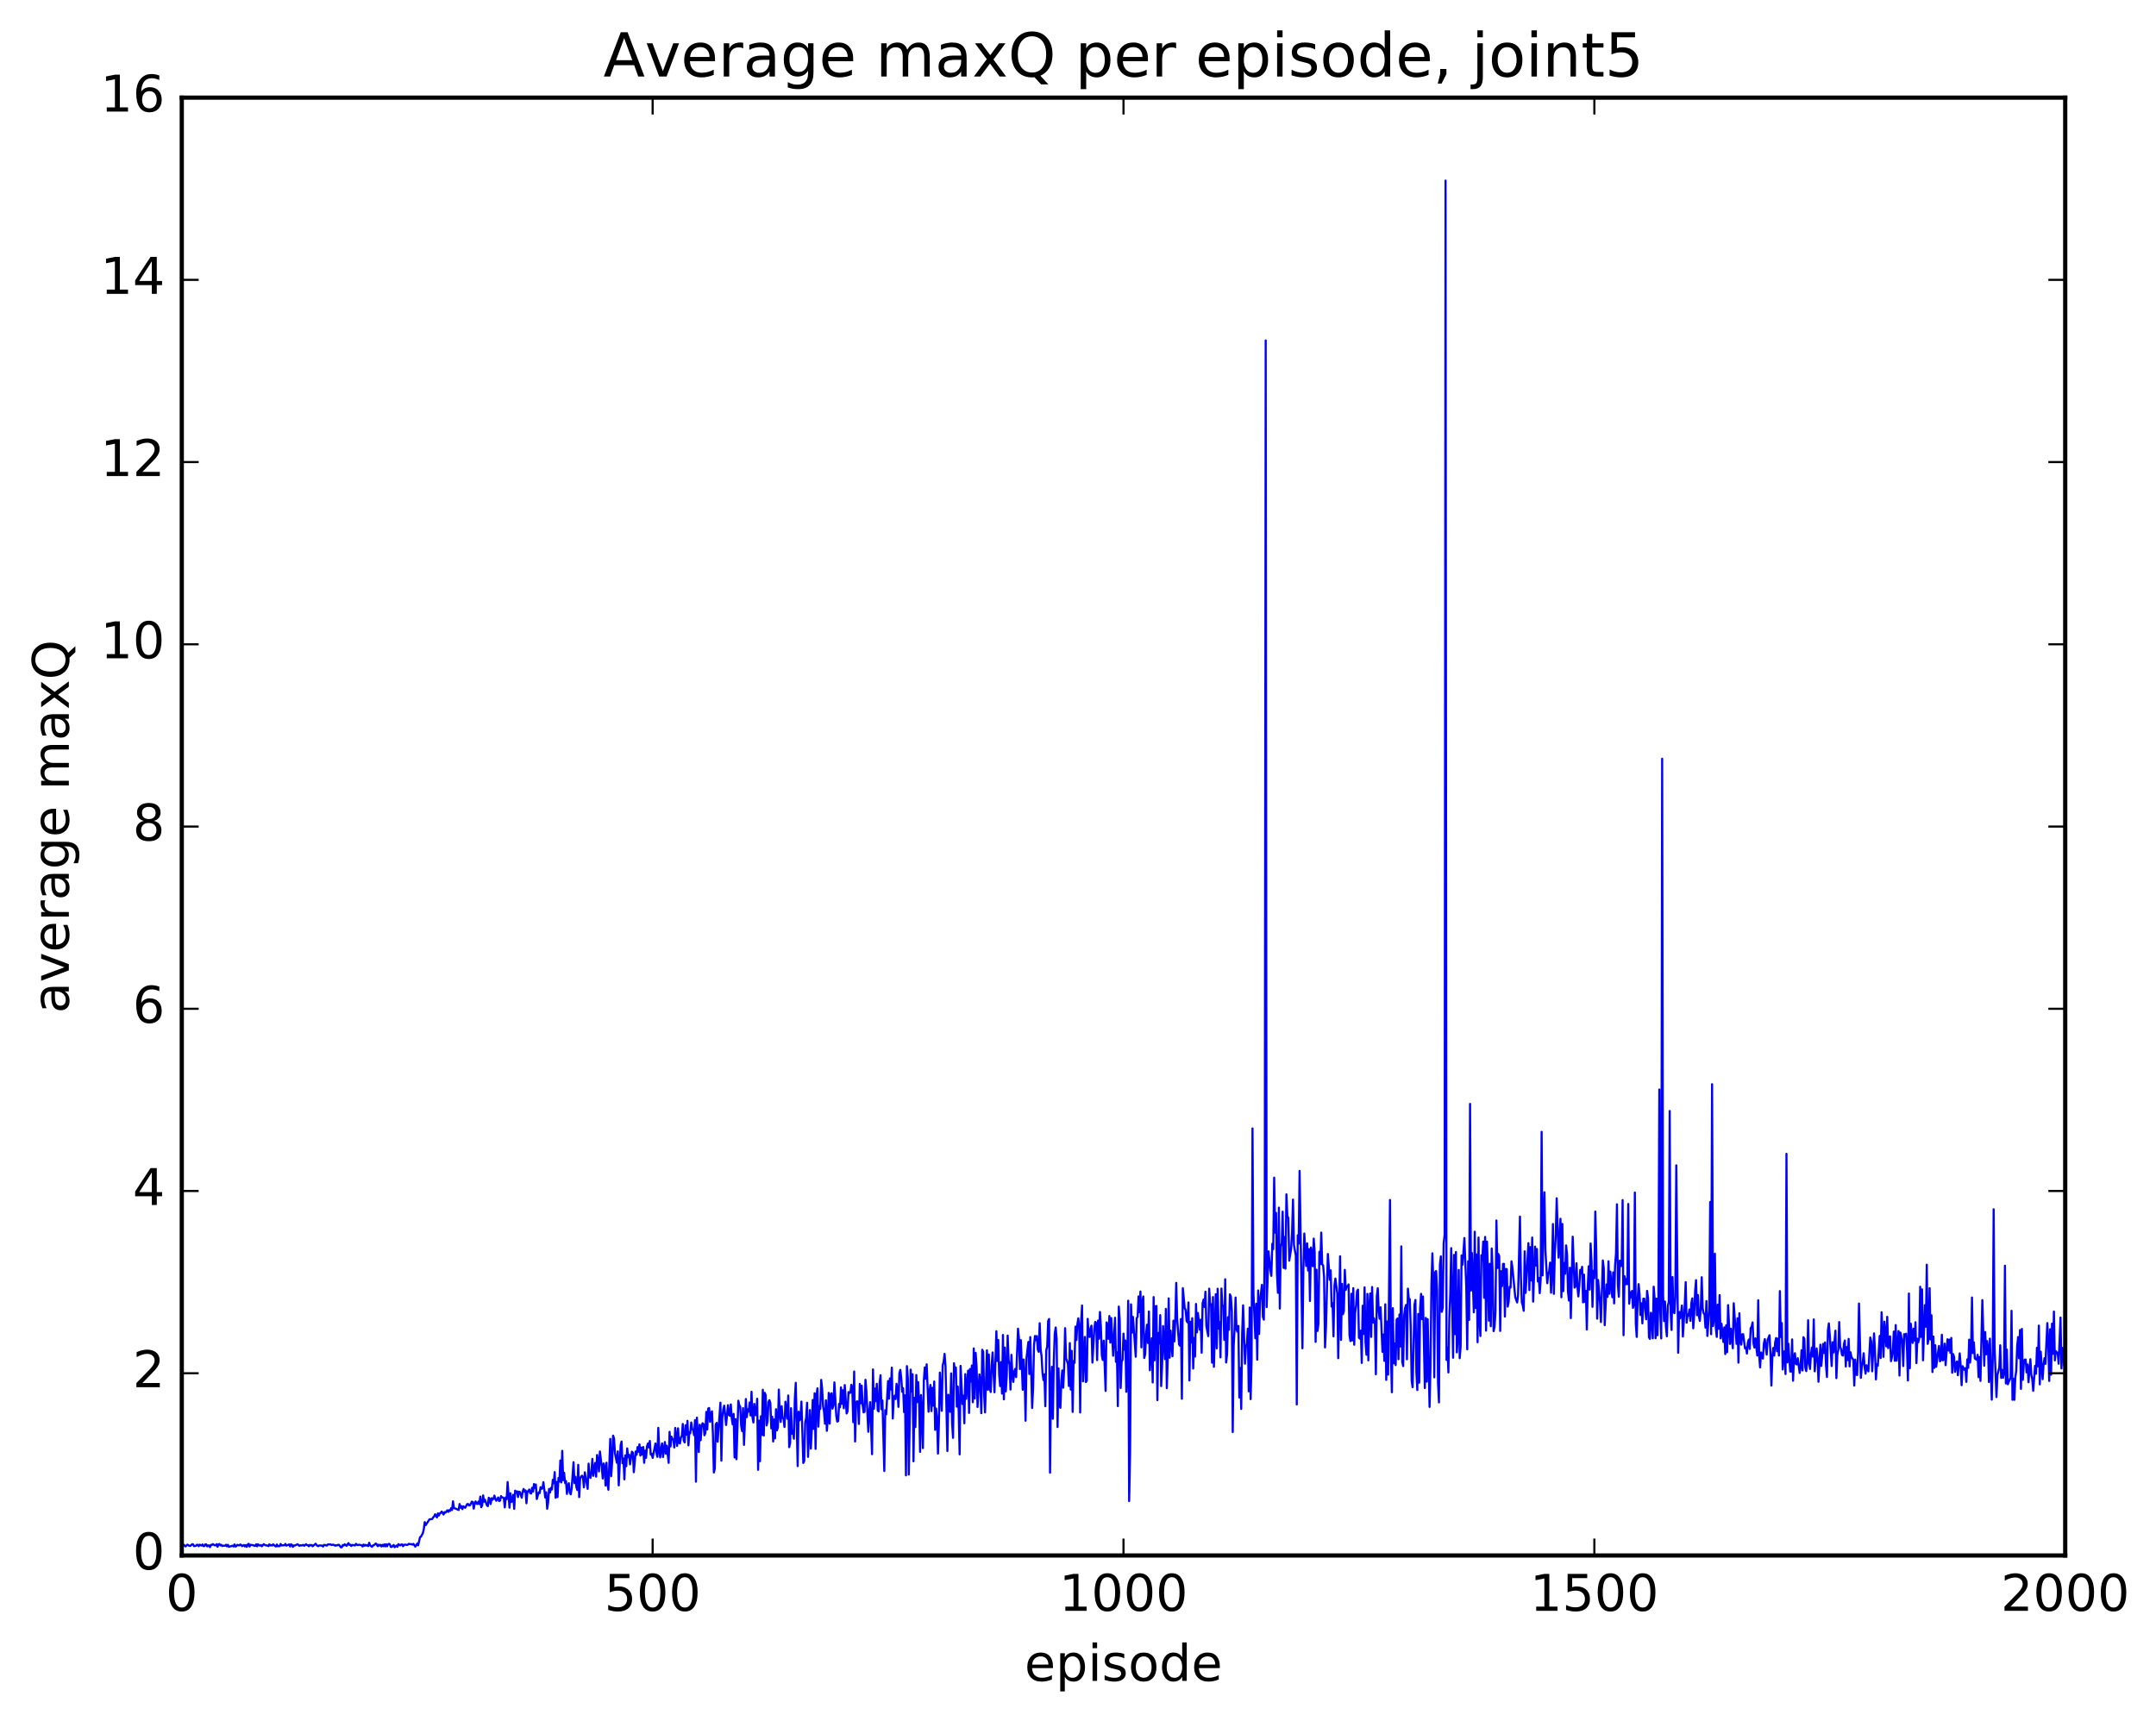 <?xml version="1.0" encoding="utf-8" standalone="no"?>
<!DOCTYPE svg PUBLIC "-//W3C//DTD SVG 1.1//EN"
  "http://www.w3.org/Graphics/SVG/1.1/DTD/svg11.dtd">
<!-- Created with matplotlib (http://matplotlib.org/) -->
<svg height="408pt" version="1.1" viewBox="0 0 511 408" width="511pt" xmlns="http://www.w3.org/2000/svg" xmlns:xlink="http://www.w3.org/1999/xlink">
 <defs>
  <style type="text/css">
*{stroke-linecap:butt;stroke-linejoin:round;stroke-miterlimit:100000;}
  </style>
 </defs>
 <g id="figure_1">
  <g id="patch_1">
   <path d="M 0 408.169 
L 511.954 408.169 
L 511.954 0 
L 0 0 
z
" style="fill:#ffffff;"/>
  </g>
  <g id="axes_1">
   <g id="patch_2">
    <path d="M 43.084 368.742 
L 489.484 368.742 
L 489.484 23.142 
L 43.084 23.142 
z
" style="fill:#ffffff;"/>
   </g>
   <g id="line2d_1">
    <path clip-path="url(#p3cd7271979)" d="M 43.307 366.715 
L 43.53 366.177 
L 43.977 366.6 
L 44.423 366.174 
L 44.869 366.445 
L 45.093 366.496 
L 45.539 366.075 
L 45.762 366.1 
L 45.985 366.535 
L 46.432 366.462 
L 46.655 366.214 
L 46.878 366.209 
L 47.101 366.542 
L 47.325 366.191 
L 47.771 366.401 
L 47.994 366.133 
L 48.217 366.528 
L 48.441 366.532 
L 48.664 366.099 
L 48.887 366.115 
L 49.11 366.582 
L 49.333 366.358 
L 49.557 366.366 
L 49.78 366.761 
L 50.003 366.216 
L 50.226 366.241 
L 50.449 366.049 
L 50.896 366.341 
L 51.119 366.342 
L 51.342 366.067 
L 51.565 366.681 
L 51.789 366.093 
L 52.012 366.029 
L 52.235 366.354 
L 52.458 366.22 
L 52.681 366.519 
L 52.905 366.417 
L 53.351 366.438 
L 53.574 366.199 
L 53.797 366.575 
L 54.021 366.221 
L 54.244 366.689 
L 55.137 366.425 
L 55.36 366.621 
L 55.583 366.127 
L 55.806 366.625 
L 56.029 366.528 
L 56.253 366.223 
L 56.699 366.36 
L 56.922 366.146 
L 57.145 366.22 
L 57.369 366.542 
L 57.815 366.263 
L 58.038 366.602 
L 58.261 366.285 
L 58.485 366.702 
L 58.708 366.151 
L 58.931 365.973 
L 59.154 366.63 
L 59.377 366.212 
L 60.047 366.31 
L 60.27 366.463 
L 60.493 366.468 
L 60.717 366.098 
L 60.94 366.57 
L 61.163 366.08 
L 61.386 366.322 
L 61.609 366.397 
L 61.833 366.262 
L 62.056 366.57 
L 62.502 366.069 
L 62.949 366.338 
L 63.395 366.388 
L 63.618 366.529 
L 63.841 366.093 
L 64.065 366.378 
L 64.288 366.291 
L 64.511 366.377 
L 64.734 366.096 
L 65.181 366.502 
L 65.404 366.615 
L 65.627 366.135 
L 65.85 366.569 
L 66.073 366.474 
L 66.297 366.553 
L 66.52 366.013 
L 66.743 366.354 
L 67.413 366.327 
L 67.636 365.996 
L 67.859 366.414 
L 68.529 366.128 
L 68.752 366.611 
L 68.975 366.082 
L 69.198 366.222 
L 69.421 366.709 
L 69.645 366.368 
L 69.868 366.391 
L 70.537 366.075 
L 70.984 366.472 
L 71.207 366.318 
L 71.43 366.385 
L 71.877 366.22 
L 72.1 366.458 
L 72.546 366.075 
L 72.769 366.298 
L 72.993 366.302 
L 73.216 366.561 
L 73.439 366.232 
L 73.662 366.35 
L 73.885 366.257 
L 74.109 366.569 
L 74.778 365.963 
L 75.225 366.451 
L 75.448 366.538 
L 75.671 366.357 
L 76.341 366.402 
L 76.564 366.637 
L 76.787 366.226 
L 77.233 366.319 
L 77.457 366.411 
L 77.68 366.129 
L 78.126 366.125 
L 78.349 366.109 
L 78.573 366.262 
L 79.019 366.172 
L 79.465 366.436 
L 79.689 366.296 
L 79.912 366.356 
L 80.135 366.21 
L 80.358 366.234 
L 80.805 366.823 
L 81.028 366.769 
L 81.251 366.266 
L 81.474 366.376 
L 81.697 366.076 
L 82.144 366.463 
L 82.59 365.812 
L 82.813 366.231 
L 83.037 366.201 
L 83.26 366.503 
L 83.483 366.235 
L 84.153 366.369 
L 84.376 365.978 
L 84.599 366.221 
L 84.822 366.289 
L 85.045 366.188 
L 85.715 366.319 
L 85.938 366.617 
L 86.161 366.147 
L 86.385 366.441 
L 86.608 366.218 
L 86.831 366.4 
L 87.054 366.301 
L 87.277 366.519 
L 87.501 365.727 
L 87.724 366.352 
L 88.17 366.696 
L 88.393 366.35 
L 88.617 366.331 
L 89.063 365.898 
L 89.286 366.121 
L 89.509 366.542 
L 89.733 366.191 
L 89.956 366.399 
L 90.179 366.214 
L 90.402 366.605 
L 90.625 366.232 
L 90.849 366.557 
L 91.072 366.1 
L 91.295 366.581 
L 91.518 366.08 
L 91.741 366.563 
L 91.965 366.112 
L 92.188 365.98 
L 92.411 366.111 
L 92.634 366.713 
L 92.857 366.705 
L 93.304 366.25 
L 93.527 366.784 
L 93.973 366.394 
L 94.197 366.694 
L 94.42 366.055 
L 94.866 366.359 
L 95.089 366.154 
L 95.313 366.12 
L 95.536 366.554 
L 95.759 366.22 
L 95.982 366.169 
L 96.429 366.246 
L 96.652 366.206 
L 96.875 365.973 
L 97.321 366.094 
L 97.545 366.046 
L 97.768 366.181 
L 97.991 365.994 
L 98.437 366.644 
L 98.884 365.937 
L 99.107 366.339 
L 99.553 364.412 
L 99.777 364.289 
L 100.223 363.456 
L 100.446 362.51 
L 100.669 360.833 
L 100.893 361.545 
L 101.785 360.188 
L 102.455 360.093 
L 102.678 359.665 
L 102.901 359.526 
L 103.125 358.967 
L 103.571 359.719 
L 103.794 358.765 
L 104.017 359.277 
L 104.241 358.756 
L 104.464 358.645 
L 104.687 358.329 
L 105.133 359.036 
L 105.357 358.458 
L 105.58 358.599 
L 106.026 358.03 
L 106.249 358.411 
L 106.473 357.994 
L 106.696 358.176 
L 106.919 357.532 
L 107.142 357.96 
L 107.365 355.902 
L 107.589 357.506 
L 108.035 357.648 
L 108.705 357.97 
L 108.928 356.545 
L 109.151 357.425 
L 109.374 357.055 
L 109.597 357.756 
L 109.821 357.082 
L 110.267 357.443 
L 110.713 356.579 
L 110.937 356.542 
L 111.16 356.892 
L 111.383 356.849 
L 111.829 355.982 
L 112.053 356.06 
L 112.276 357.65 
L 112.499 356.42 
L 112.722 355.924 
L 112.945 356.456 
L 113.169 356.538 
L 113.392 355.962 
L 113.615 356.549 
L 113.838 354.782 
L 114.061 357.303 
L 114.285 356.836 
L 114.508 354.499 
L 114.731 355.998 
L 114.954 355.523 
L 115.401 356.854 
L 115.624 357.05 
L 115.847 355.054 
L 116.07 355.365 
L 116.293 356.548 
L 116.517 355.165 
L 116.74 355.532 
L 116.963 355.247 
L 117.186 354.544 
L 117.409 355.398 
L 117.633 355.768 
L 118.079 354.992 
L 118.302 355.847 
L 118.525 355.722 
L 118.749 354.665 
L 118.972 354.977 
L 119.195 355.004 
L 119.418 355.152 
L 119.641 357.346 
L 119.865 354.986 
L 120.088 355.405 
L 120.311 351.32 
L 120.757 357.414 
L 120.981 353.997 
L 121.204 356.053 
L 121.427 355.874 
L 121.65 354.358 
L 121.873 357.691 
L 122.097 353.371 
L 122.32 353.895 
L 122.543 353.533 
L 122.766 354.885 
L 122.989 353.628 
L 123.213 353.699 
L 123.659 355.06 
L 123.882 353.591 
L 124.105 352.976 
L 124.329 353.627 
L 124.552 353.316 
L 124.775 356.359 
L 124.998 353.535 
L 125.221 353.571 
L 125.445 353.094 
L 125.668 353.942 
L 125.891 354.058 
L 126.114 352.704 
L 126.337 353.597 
L 126.561 351.81 
L 126.784 352.719 
L 127.007 351.908 
L 127.23 355.365 
L 127.677 353.777 
L 127.9 353.958 
L 128.123 352.552 
L 128.346 352.952 
L 128.569 352.82 
L 128.793 351.364 
L 129.239 355.016 
L 129.462 353.778 
L 129.685 357.666 
L 129.909 356.231 
L 130.132 352.969 
L 130.355 353.82 
L 130.578 352.727 
L 130.801 353.117 
L 131.025 350.808 
L 131.248 351.597 
L 131.471 348.974 
L 131.694 355.069 
L 131.917 351.303 
L 132.141 354.904 
L 132.364 350.391 
L 132.587 351.216 
L 132.81 346.227 
L 133.033 351.429 
L 133.257 343.938 
L 133.48 350.894 
L 133.703 349.142 
L 133.926 351.554 
L 134.149 351.096 
L 134.373 354.139 
L 134.596 352.128 
L 134.819 351.607 
L 135.042 353.78 
L 135.265 354.246 
L 135.489 352.859 
L 135.935 346.629 
L 136.158 351.574 
L 136.381 350.086 
L 136.605 352.534 
L 136.828 353.211 
L 137.051 347.252 
L 137.274 354.905 
L 137.497 350.582 
L 137.721 350.064 
L 137.944 349.827 
L 138.167 350.222 
L 138.39 352.596 
L 138.613 349.023 
L 139.283 352.963 
L 139.506 346.967 
L 139.729 349.995 
L 139.953 350.362 
L 140.176 348.868 
L 140.399 345.85 
L 140.622 349.867 
L 141.069 346.803 
L 141.292 350.054 
L 141.515 344.926 
L 141.738 346.213 
L 141.961 348.819 
L 142.185 344.09 
L 142.631 347.809 
L 142.854 350.498 
L 143.077 346.928 
L 143.301 347.687 
L 143.524 352.167 
L 143.747 346.755 
L 143.97 351.641 
L 144.193 353.162 
L 144.64 341.104 
L 144.863 349.938 
L 145.086 346.52 
L 145.309 340.325 
L 145.533 341.001 
L 145.756 344.513 
L 146.202 346.737 
L 146.425 344.058 
L 146.649 352.124 
L 147.095 342.628 
L 147.318 341.734 
L 147.541 346.874 
L 147.765 345.741 
L 147.988 350.699 
L 148.211 345.02 
L 148.434 347.564 
L 148.657 343.371 
L 148.881 345.427 
L 149.104 344.846 
L 149.327 347.151 
L 149.773 344.14 
L 149.997 344.369 
L 150.22 349 
L 150.666 344.087 
L 150.889 344.865 
L 151.113 343.046 
L 151.336 344.155 
L 151.559 342.4 
L 151.782 345.066 
L 152.005 343.155 
L 152.229 344.819 
L 152.452 343.04 
L 152.675 346.77 
L 152.898 343.888 
L 153.121 345.595 
L 153.345 342.878 
L 153.568 342.19 
L 153.791 343.134 
L 154.014 341.589 
L 154.237 344.845 
L 154.461 344.63 
L 154.684 345.614 
L 155.353 342.194 
L 155.577 344.354 
L 155.8 345.356 
L 156.023 338.491 
L 156.246 343.908 
L 156.469 345.497 
L 156.693 343.228 
L 156.916 342.17 
L 157.139 345.402 
L 157.585 341.844 
L 157.809 344.616 
L 158.032 342.728 
L 158.478 346.781 
L 158.701 339.429 
L 158.925 342.91 
L 159.148 340.572 
L 159.371 341.139 
L 159.594 341.268 
L 159.817 343.143 
L 160.041 338.511 
L 160.487 342.779 
L 160.71 338.589 
L 160.933 342.045 
L 161.157 342.187 
L 161.38 340.768 
L 161.603 340.36 
L 161.826 337.567 
L 162.049 341.506 
L 162.273 341.945 
L 162.496 337.872 
L 162.719 340.093 
L 162.942 336.827 
L 163.165 342.629 
L 163.389 339.496 
L 163.612 339.774 
L 163.835 337.216 
L 164.058 338.789 
L 164.281 338.963 
L 164.505 340.229 
L 164.728 336.656 
L 164.951 351.249 
L 165.174 336.066 
L 165.621 344.216 
L 165.844 337.751 
L 166.067 341.433 
L 166.29 338.254 
L 166.513 337.4 
L 166.737 337.569 
L 166.96 340.249 
L 167.183 339.704 
L 167.406 334.703 
L 167.629 338.855 
L 167.853 333.927 
L 168.076 333.777 
L 168.299 337.065 
L 168.522 335.21 
L 168.745 334.567 
L 168.969 339.977 
L 169.192 349.066 
L 169.415 348.185 
L 169.638 337.68 
L 169.861 337.298 
L 170.085 341.772 
L 170.754 332.52 
L 170.977 346.265 
L 171.201 335.959 
L 171.424 334.103 
L 171.647 333.231 
L 172.093 337.814 
L 172.54 333.124 
L 172.763 335.368 
L 172.986 335.631 
L 173.209 332.933 
L 173.433 336.24 
L 173.656 337.68 
L 173.879 335.193 
L 174.102 345.498 
L 174.325 336.403 
L 174.549 345.919 
L 174.995 332.057 
L 175.218 333.096 
L 175.441 333.461 
L 175.665 338.024 
L 175.888 339.27 
L 176.111 333.805 
L 176.334 342.528 
L 176.781 331.649 
L 177.004 335.953 
L 177.227 334.09 
L 177.45 334.63 
L 177.673 332.476 
L 177.897 335.547 
L 178.12 329.933 
L 178.343 336.013 
L 178.566 337.219 
L 178.789 332.818 
L 179.013 335.447 
L 179.236 335.471 
L 179.459 331.587 
L 179.682 348.436 
L 179.905 336.774 
L 180.129 346.4 
L 180.352 335.741 
L 180.575 340.151 
L 180.798 329.462 
L 181.021 340.314 
L 181.245 330.178 
L 181.468 330.698 
L 181.691 337.913 
L 181.914 336.947 
L 182.137 332.366 
L 182.361 331.922 
L 182.584 332.585 
L 182.807 338.617 
L 183.03 335.855 
L 183.253 341.719 
L 183.477 336.5 
L 183.7 340.986 
L 183.923 334.071 
L 184.146 339.081 
L 184.369 338.381 
L 184.593 329.42 
L 184.816 335.245 
L 185.039 337.09 
L 185.262 333.354 
L 185.485 336.151 
L 185.709 336.298 
L 185.932 338.287 
L 186.155 332.291 
L 186.601 336.326 
L 186.825 330.812 
L 187.048 343.069 
L 187.271 342.052 
L 187.494 333.825 
L 187.717 339.876 
L 187.941 339.195 
L 188.164 341.07 
L 188.387 331.645 
L 188.61 327.813 
L 189.057 347.555 
L 189.28 334.661 
L 189.503 336.727 
L 189.726 336.046 
L 189.949 332.261 
L 190.396 346.809 
L 190.619 346.339 
L 190.842 337.244 
L 191.065 336.146 
L 191.289 332.541 
L 191.512 345.369 
L 191.958 334.268 
L 192.181 343.408 
L 192.405 338.968 
L 192.628 331.885 
L 192.851 338.721 
L 193.074 330.285 
L 193.297 343.471 
L 193.521 330.954 
L 193.744 329.111 
L 193.967 338.198 
L 194.19 333.34 
L 194.413 334.014 
L 194.637 327.118 
L 194.86 329.261 
L 195.083 333.439 
L 195.306 334.611 
L 195.529 337.502 
L 195.753 331.963 
L 195.976 339.187 
L 196.199 336.308 
L 196.422 330.188 
L 196.645 337.49 
L 196.869 330.583 
L 197.092 330.281 
L 197.315 333.94 
L 197.538 333.153 
L 197.761 327.711 
L 198.208 335.582 
L 198.431 337.006 
L 198.654 336.875 
L 198.877 332.806 
L 199.101 333.597 
L 199.324 328.891 
L 199.547 332.777 
L 199.77 329.577 
L 199.993 333.835 
L 200.217 328.34 
L 200.663 335.081 
L 200.886 334.55 
L 201.109 330.004 
L 201.333 330.225 
L 201.556 330.146 
L 201.779 328.271 
L 202.002 328.913 
L 202.225 337.145 
L 202.449 325.136 
L 202.672 341.726 
L 202.895 332.58 
L 203.118 332.195 
L 203.341 332.268 
L 203.565 337.559 
L 203.788 328.061 
L 204.011 332.682 
L 204.234 328.487 
L 204.457 333.055 
L 204.681 334.819 
L 204.904 334.67 
L 205.127 327.096 
L 205.35 329.794 
L 205.797 339.418 
L 206.02 334.712 
L 206.243 332.395 
L 206.689 344.73 
L 206.913 324.633 
L 207.136 333.967 
L 207.359 329.17 
L 207.582 332.169 
L 207.805 328.045 
L 208.029 334.375 
L 208.252 334.6 
L 208.475 327.928 
L 208.698 326.017 
L 208.921 334.088 
L 209.145 331.977 
L 209.591 348.714 
L 209.814 334.304 
L 210.037 335.291 
L 210.484 327.39 
L 210.707 331.575 
L 210.93 326.776 
L 211.153 329.382 
L 211.377 324.205 
L 211.6 336.278 
L 211.823 331.685 
L 212.046 330.847 
L 212.269 331.658 
L 212.493 328.041 
L 212.716 329.622 
L 212.939 333.517 
L 213.162 325.567 
L 213.385 324.737 
L 213.609 326.676 
L 213.832 329.94 
L 214.055 329.087 
L 214.278 334.758 
L 214.501 330.791 
L 214.725 349.749 
L 214.948 323.853 
L 215.171 326.713 
L 215.394 349.56 
L 215.841 324.682 
L 216.064 329.862 
L 216.287 325.79 
L 216.51 346.414 
L 216.733 331.352 
L 216.957 338.309 
L 217.18 325.96 
L 217.403 332.396 
L 217.626 327.644 
L 217.849 332.838 
L 218.073 344.179 
L 218.296 330.714 
L 218.519 334.654 
L 218.742 343.287 
L 218.965 327.272 
L 219.189 324.154 
L 219.412 326.838 
L 219.635 323.424 
L 220.081 334.661 
L 220.305 329.735 
L 220.528 328.322 
L 220.751 334.524 
L 220.974 329.005 
L 221.197 333.222 
L 221.421 327.495 
L 221.644 338.953 
L 221.867 333.905 
L 222.09 336.195 
L 222.313 344.585 
L 222.537 337.295 
L 222.76 325.397 
L 223.206 334.444 
L 223.429 323.704 
L 223.653 322.855 
L 223.876 320.939 
L 224.099 323.832 
L 224.545 343.983 
L 224.769 330.636 
L 225.215 334.684 
L 225.438 325.575 
L 225.661 337.379 
L 225.885 340.85 
L 226.108 323.179 
L 226.331 325.017 
L 226.554 324.175 
L 226.777 333.464 
L 227.001 328.706 
L 227.224 334.715 
L 227.447 344.777 
L 227.67 323.803 
L 228.117 332.843 
L 228.34 330.84 
L 228.563 337.402 
L 228.786 325.743 
L 229.009 331.603 
L 229.456 324.918 
L 229.679 334.954 
L 229.902 324.527 
L 230.125 327.516 
L 230.349 323.713 
L 230.572 332.41 
L 230.795 319.668 
L 231.018 331.54 
L 231.241 320.719 
L 231.465 323.975 
L 231.688 333.54 
L 232.134 325.816 
L 232.357 328.021 
L 232.581 335.014 
L 232.804 319.974 
L 233.027 320.429 
L 233.25 330.529 
L 233.473 334.836 
L 233.92 320.114 
L 234.143 329.464 
L 234.366 321.093 
L 234.589 329.158 
L 234.813 329.995 
L 235.036 323.666 
L 235.259 320.612 
L 235.705 330.055 
L 236.152 315.586 
L 236.375 322.632 
L 236.598 317.653 
L 236.821 325.937 
L 237.045 328.591 
L 237.268 322.903 
L 237.491 330.367 
L 237.714 316.467 
L 237.937 331.733 
L 238.161 319.462 
L 238.384 329.835 
L 238.607 326.272 
L 238.83 316.606 
L 239.053 322.396 
L 239.277 323.615 
L 239.5 329.415 
L 239.723 321.185 
L 239.946 325.85 
L 240.169 327.591 
L 240.393 325.114 
L 240.616 324.513 
L 240.839 326.462 
L 241.285 314.976 
L 241.509 317.357 
L 241.732 324.549 
L 241.955 317.697 
L 242.401 329.454 
L 242.625 322.275 
L 242.848 326.17 
L 243.071 336.802 
L 243.294 321.932 
L 243.741 318.116 
L 243.964 325.72 
L 244.187 316.973 
L 244.633 333.785 
L 244.857 329.118 
L 245.08 318.804 
L 245.303 316.711 
L 245.526 317.672 
L 245.749 316.721 
L 245.973 319.93 
L 246.196 320.471 
L 246.419 313.689 
L 246.642 319.848 
L 246.865 321.513 
L 247.089 325.473 
L 247.312 327.161 
L 247.535 325.803 
L 247.758 333.361 
L 247.981 320.1 
L 248.205 319.196 
L 248.428 313.147 
L 248.651 312.675 
L 248.874 349.116 
L 249.097 328.084 
L 249.321 324.015 
L 249.544 336.335 
L 249.767 322.529 
L 249.99 316.182 
L 250.213 314.697 
L 250.437 317.4 
L 250.66 338.294 
L 250.883 324.399 
L 251.106 333.255 
L 251.329 333.744 
L 251.553 327.253 
L 251.776 324.886 
L 251.999 328.97 
L 252.222 324.196 
L 252.445 314.863 
L 252.669 321.971 
L 253.115 323.301 
L 253.338 328.561 
L 253.561 318.396 
L 253.785 329.413 
L 254.008 320.233 
L 254.231 334.707 
L 254.454 322.641 
L 254.677 323.095 
L 254.901 314.484 
L 255.124 317.679 
L 255.347 313.99 
L 255.57 312.527 
L 255.793 314.489 
L 256.017 334.843 
L 256.24 313.287 
L 256.463 309.485 
L 256.686 327.458 
L 257.133 316.939 
L 257.356 327.637 
L 257.579 327.308 
L 257.802 312.647 
L 258.025 316.713 
L 258.249 316.942 
L 258.472 314.908 
L 258.695 314.263 
L 258.918 323.011 
L 259.365 314.985 
L 259.588 313.369 
L 259.811 313.622 
L 260.034 322.428 
L 260.257 313.048 
L 260.481 317.365 
L 260.704 311.014 
L 260.927 314.623 
L 261.15 321.308 
L 261.373 322.398 
L 261.597 317.812 
L 262.043 329.734 
L 262.266 313.494 
L 262.489 313.939 
L 262.713 317.389 
L 262.936 311.97 
L 263.159 318.279 
L 263.382 312.46 
L 263.829 321.389 
L 264.275 312.39 
L 264.498 322.844 
L 264.721 320.586 
L 264.945 333.334 
L 265.168 309.733 
L 265.391 313.086 
L 265.614 329.04 
L 265.837 322.834 
L 266.061 322.369 
L 266.284 316.149 
L 266.507 319.945 
L 266.73 317.782 
L 266.953 329.942 
L 267.177 322.856 
L 267.4 308.348 
L 267.623 355.839 
L 267.846 344.299 
L 268.069 309.212 
L 268.293 315.925 
L 268.516 312.184 
L 268.962 318.375 
L 269.185 321.625 
L 269.409 312.494 
L 269.632 312.154 
L 269.855 307.328 
L 270.078 311.059 
L 270.301 306.163 
L 270.525 319.412 
L 270.748 308.637 
L 270.971 307.348 
L 271.194 321.933 
L 271.417 321.049 
L 271.641 316.181 
L 271.864 314.048 
L 272.087 318.382 
L 272.31 310.894 
L 272.533 324.84 
L 272.98 317.237 
L 273.203 327.724 
L 273.426 307.482 
L 273.649 322.481 
L 273.873 309.701 
L 274.096 309.598 
L 274.319 331.92 
L 274.542 315.99 
L 274.765 318.495 
L 274.989 311.765 
L 275.212 328.581 
L 275.435 323.53 
L 275.658 314.352 
L 276.105 322.18 
L 276.328 310.286 
L 276.551 329.075 
L 276.774 321.954 
L 276.997 307.796 
L 277.221 321.858 
L 277.444 315.437 
L 277.89 321.517 
L 278.113 313.081 
L 278.337 317.998 
L 278.56 312.893 
L 278.783 304.127 
L 279.006 312.673 
L 279.453 318.696 
L 279.676 319.034 
L 279.899 312.681 
L 280.122 331.594 
L 280.345 305.375 
L 280.792 310.095 
L 281.015 310.561 
L 281.238 313.133 
L 281.461 313.492 
L 281.685 308.756 
L 281.908 327.252 
L 282.131 313.329 
L 282.354 318.255 
L 282.577 312.492 
L 282.801 324.426 
L 283.024 317.177 
L 283.247 321.583 
L 283.47 309.116 
L 283.693 315.845 
L 283.917 311.258 
L 284.363 315.214 
L 284.586 312.853 
L 284.809 320.675 
L 285.033 308.961 
L 285.256 308.069 
L 285.479 309.833 
L 285.702 306.214 
L 285.925 314.373 
L 286.372 316.747 
L 286.595 305.498 
L 286.818 309.309 
L 287.041 309.169 
L 287.265 323.025 
L 287.488 307.483 
L 287.711 324.013 
L 288.157 306.802 
L 288.381 319.64 
L 288.604 305.512 
L 288.827 314.935 
L 289.05 313.425 
L 289.273 321.785 
L 289.497 305.466 
L 289.72 309.433 
L 289.943 309.618 
L 290.166 317.64 
L 290.389 303.268 
L 290.613 322.993 
L 290.836 320.994 
L 291.059 312.258 
L 291.282 315.236 
L 291.505 306.842 
L 291.729 307.329 
L 291.952 310.77 
L 292.175 339.483 
L 292.398 318.982 
L 292.621 314.876 
L 292.845 307.593 
L 293.068 315.142 
L 293.291 315.709 
L 293.514 314.321 
L 293.737 331.289 
L 293.961 324.285 
L 294.184 334.006 
L 294.407 316.14 
L 294.63 309.441 
L 295.077 323.282 
L 295.3 319.06 
L 295.523 318.65 
L 295.746 314.976 
L 295.969 329.83 
L 296.193 309.964 
L 296.416 331.679 
L 296.639 322.574 
L 296.862 267.505 
L 297.085 306.754 
L 297.532 317.234 
L 297.755 309.072 
L 297.978 322.335 
L 298.201 305.915 
L 298.425 316.222 
L 298.648 308.293 
L 299.094 304.591 
L 299.317 312.134 
L 299.541 312.842 
L 299.764 295.371 
L 299.987 80.705 
L 300.21 309.859 
L 300.657 296.639 
L 301.103 301.178 
L 301.326 302.459 
L 301.549 294.872 
L 301.773 296.123 
L 301.996 279.172 
L 302.219 292.226 
L 302.442 287.53 
L 302.665 302.067 
L 302.889 306.483 
L 303.112 286.279 
L 303.335 310.209 
L 303.558 295.067 
L 303.781 295.187 
L 304.005 287.237 
L 304.228 300.569 
L 304.451 293.227 
L 304.674 300.758 
L 304.897 283.122 
L 305.121 288.272 
L 305.344 288.729 
L 305.567 298.85 
L 306.013 296.079 
L 306.237 292.26 
L 306.46 284.374 
L 306.683 295.145 
L 307.129 297.629 
L 307.353 332.941 
L 307.576 292.835 
L 307.799 294.829 
L 308.022 277.573 
L 308.692 319.629 
L 308.915 301.006 
L 309.138 292.421 
L 309.585 300.105 
L 309.808 294.745 
L 310.031 301.211 
L 310.254 296.128 
L 310.477 308.401 
L 310.701 295.735 
L 310.924 297.191 
L 311.147 300.173 
L 311.37 293.628 
L 311.593 296.848 
L 311.817 318.105 
L 312.04 301.002 
L 312.263 315.519 
L 312.486 313.863 
L 312.709 296.742 
L 312.933 299.661 
L 313.156 292.201 
L 313.379 299.723 
L 313.602 299.969 
L 313.825 302.741 
L 314.049 319.421 
L 314.272 314.699 
L 314.718 297.268 
L 315.165 303.389 
L 315.388 301.148 
L 315.611 309.757 
L 315.834 308.908 
L 316.057 316.794 
L 316.281 304.767 
L 316.504 303.091 
L 316.95 306.564 
L 317.173 321.978 
L 317.62 297.812 
L 317.843 317.631 
L 318.066 304.352 
L 318.289 311.559 
L 318.513 310.823 
L 318.736 301.03 
L 318.959 305.782 
L 319.182 304.925 
L 319.405 305.043 
L 319.629 304.489 
L 319.852 316.565 
L 320.075 317.92 
L 320.298 306.703 
L 320.521 317.766 
L 320.745 305.374 
L 320.968 318.782 
L 321.191 311.213 
L 321.414 309.434 
L 321.637 306.124 
L 321.861 305.711 
L 322.084 317.101 
L 322.307 317.347 
L 322.53 315.419 
L 322.753 323.099 
L 322.977 309.538 
L 323.2 316.239 
L 323.423 305.175 
L 323.646 318.264 
L 323.869 321.16 
L 324.093 306.734 
L 324.316 322.484 
L 324.539 309.746 
L 324.762 306.629 
L 324.985 316.925 
L 325.209 305.103 
L 325.432 313.548 
L 325.655 312.502 
L 325.878 313.798 
L 326.101 325.787 
L 326.325 307.314 
L 326.548 305.387 
L 326.771 310.694 
L 326.994 312.629 
L 327.217 309.915 
L 327.664 320.455 
L 327.887 316.359 
L 328.11 322.61 
L 328.333 309.192 
L 328.557 327.115 
L 328.78 313.274 
L 329.003 325.872 
L 329.449 284.468 
L 329.673 321.527 
L 329.896 330.052 
L 330.119 310.115 
L 330.342 323.183 
L 330.565 318.476 
L 330.789 323.614 
L 331.012 312.863 
L 331.235 312.561 
L 331.458 322.221 
L 331.681 311.618 
L 331.905 319.208 
L 332.128 295.472 
L 332.351 322.849 
L 332.574 323.854 
L 332.797 311.894 
L 333.021 310.119 
L 333.244 309.341 
L 333.467 322.238 
L 333.69 305.487 
L 333.913 307.997 
L 334.137 307.992 
L 334.36 314.666 
L 334.583 327.297 
L 334.806 328.847 
L 335.253 309.291 
L 335.476 308.168 
L 335.699 325.317 
L 335.922 329.524 
L 336.145 311.509 
L 336.369 327.789 
L 336.592 310.012 
L 336.815 306.721 
L 337.038 312.712 
L 337.261 307.355 
L 337.708 329.053 
L 337.931 312.42 
L 338.154 327.526 
L 338.377 312.73 
L 338.824 333.52 
L 339.047 323.822 
L 339.27 304.584 
L 339.493 297.114 
L 339.717 303.925 
L 339.94 326.513 
L 340.163 301.566 
L 340.386 301.311 
L 340.609 305.71 
L 340.833 327.796 
L 341.056 332.455 
L 341.279 299.852 
L 341.502 297.835 
L 341.725 310.975 
L 341.949 309.971 
L 342.172 294.724 
L 342.395 292.729 
L 342.618 42.806 
L 342.841 322.376 
L 343.065 319.427 
L 343.288 325.349 
L 343.511 312.386 
L 343.734 306.819 
L 343.957 295.885 
L 344.404 321.869 
L 344.627 297.485 
L 344.85 316.278 
L 345.073 296.803 
L 345.297 320.596 
L 345.52 316.726 
L 345.743 301.055 
L 345.966 321.978 
L 346.189 319.224 
L 346.413 297.62 
L 346.636 299.828 
L 347.082 293.491 
L 347.529 305.091 
L 347.752 319.875 
L 347.975 299.011 
L 348.198 312.887 
L 348.421 261.691 
L 348.645 305.936 
L 348.868 297.051 
L 349.314 311.104 
L 349.537 291.996 
L 349.761 310.081 
L 349.984 297.377 
L 350.207 318.194 
L 350.43 293.369 
L 350.653 312.94 
L 350.877 316.711 
L 351.1 297.582 
L 351.323 298.669 
L 351.546 294.321 
L 351.769 307.655 
L 351.993 293.232 
L 352.216 315.443 
L 352.439 294.339 
L 352.662 301.582 
L 352.885 313.075 
L 353.109 299.609 
L 353.332 314.401 
L 353.555 295.98 
L 353.778 301.439 
L 354.001 315.558 
L 354.225 314.57 
L 354.448 310.986 
L 354.671 289.326 
L 354.894 300.582 
L 355.117 297.251 
L 355.341 297.851 
L 355.564 315.507 
L 355.787 301.355 
L 356.01 304.88 
L 356.233 299.63 
L 356.457 299.604 
L 356.68 312.116 
L 356.903 300.819 
L 357.126 300.869 
L 357.349 309.742 
L 357.573 308.634 
L 357.796 305.04 
L 358.019 305.242 
L 358.242 299.016 
L 358.465 300.509 
L 359.135 307.495 
L 359.581 308.77 
L 359.805 306.948 
L 360.251 288.402 
L 360.474 302.855 
L 360.697 308.779 
L 360.921 309.463 
L 361.144 310.734 
L 361.367 296.639 
L 361.59 306.5 
L 362.26 294.699 
L 362.483 305.836 
L 362.706 295.644 
L 362.929 303.548 
L 363.153 293.365 
L 363.376 308.561 
L 363.822 295.52 
L 364.045 300.007 
L 364.269 296.091 
L 364.492 303.784 
L 364.715 302.934 
L 364.938 306.557 
L 365.161 303.257 
L 365.385 268.314 
L 365.608 302.344 
L 365.831 288.848 
L 366.054 282.65 
L 366.277 296.366 
L 366.724 304.194 
L 366.947 302.006 
L 367.17 301.409 
L 367.393 299.319 
L 367.617 306.458 
L 367.84 301.498 
L 368.063 290.168 
L 368.286 306.72 
L 368.509 297.235 
L 368.733 292.898 
L 368.956 284.061 
L 369.402 298.14 
L 369.849 288.916 
L 370.072 307.53 
L 370.295 290.146 
L 370.518 306.089 
L 370.741 299.427 
L 370.965 301.956 
L 371.188 295.231 
L 371.411 297.298 
L 371.634 306.211 
L 371.857 308.313 
L 372.081 300.531 
L 372.304 312.474 
L 372.75 293.17 
L 373.197 305.249 
L 373.42 304.889 
L 373.643 299.46 
L 373.866 305.013 
L 374.089 307.338 
L 374.313 304.872 
L 374.536 301.036 
L 374.759 301.854 
L 374.982 300.312 
L 375.205 308.744 
L 375.429 302.162 
L 375.652 308.638 
L 375.875 306.01 
L 376.098 315.176 
L 376.321 305.108 
L 376.545 300.185 
L 376.768 305.709 
L 376.991 294.787 
L 377.214 299.089 
L 377.437 309.803 
L 377.661 301.251 
L 377.884 303.021 
L 378.107 287.217 
L 378.33 296.199 
L 378.553 312.603 
L 378.777 303.432 
L 379.223 308.769 
L 379.446 313.411 
L 379.893 298.805 
L 380.116 300.693 
L 380.339 314.147 
L 380.785 304.482 
L 381.009 307.424 
L 381.232 299.004 
L 381.455 306.703 
L 381.678 301.451 
L 382.125 307.524 
L 382.348 301.644 
L 382.571 308.985 
L 382.794 299.979 
L 383.017 297.211 
L 383.241 285.483 
L 383.464 304.627 
L 383.687 307.403 
L 383.91 298.852 
L 384.133 300.151 
L 384.357 300.062 
L 384.58 284.49 
L 384.803 316.527 
L 385.026 302.538 
L 385.249 304.498 
L 385.473 303.232 
L 385.696 304.413 
L 385.919 285.416 
L 386.142 309.054 
L 386.365 306.314 
L 386.589 307.581 
L 386.812 306.027 
L 387.035 310.05 
L 387.258 309.256 
L 387.481 282.705 
L 387.705 313.816 
L 387.928 316.929 
L 388.151 307.737 
L 388.374 304.42 
L 388.597 306.819 
L 388.821 311.744 
L 389.044 308.953 
L 389.267 313.73 
L 389.49 307.868 
L 389.713 307.859 
L 390.16 312.751 
L 390.383 306.012 
L 390.606 307.672 
L 390.829 317.025 
L 391.053 317.401 
L 391.276 311.207 
L 391.499 312.008 
L 391.722 317.263 
L 391.945 305.026 
L 392.169 307.901 
L 392.392 317.229 
L 392.615 307.853 
L 392.838 316.527 
L 393.061 308.217 
L 393.285 258.275 
L 393.508 310.845 
L 393.731 317.289 
L 393.954 179.861 
L 394.177 306.938 
L 394.401 313.18 
L 394.624 308.539 
L 394.847 314.542 
L 395.07 316.782 
L 395.293 309.584 
L 395.517 308.679 
L 395.74 263.379 
L 395.963 311.002 
L 396.186 315.282 
L 396.409 302.74 
L 396.633 310.95 
L 396.856 311.298 
L 397.079 307.471 
L 397.302 276.256 
L 397.749 320.692 
L 397.972 311.009 
L 398.195 312.536 
L 398.418 311.369 
L 398.641 309.485 
L 398.865 316.842 
L 399.311 309.325 
L 399.534 303.941 
L 399.757 313.556 
L 399.981 311.649 
L 400.204 311.881 
L 400.427 310.437 
L 400.65 313.121 
L 400.873 308.917 
L 401.097 307.79 
L 401.32 314.888 
L 401.543 311.659 
L 401.766 306.067 
L 401.989 303.467 
L 402.213 311.78 
L 402.436 307.001 
L 402.659 311.975 
L 402.882 313.13 
L 403.105 310.339 
L 403.329 302.782 
L 403.552 310.138 
L 403.775 311.301 
L 403.998 311.607 
L 404.221 314.719 
L 404.445 308.422 
L 404.668 316.701 
L 405.114 310.474 
L 405.337 284.944 
L 405.561 316.292 
L 405.784 257.019 
L 406.007 314.347 
L 406.23 312.763 
L 406.453 297.202 
L 406.677 314.808 
L 406.9 316.932 
L 407.123 309.298 
L 407.346 315.005 
L 407.569 307.013 
L 407.793 317.263 
L 408.016 313.807 
L 408.462 318.134 
L 408.685 314.672 
L 408.909 320.995 
L 409.132 314.162 
L 409.355 320.545 
L 409.578 309.39 
L 410.025 318.591 
L 410.248 314.994 
L 410.694 319.618 
L 410.917 308.949 
L 411.587 318.578 
L 411.81 312.513 
L 412.033 323.025 
L 412.257 311.328 
L 412.48 318.042 
L 412.703 318.759 
L 412.926 316.294 
L 413.149 316.288 
L 413.596 319.647 
L 413.819 319.416 
L 414.042 320.871 
L 414.265 318.235 
L 414.489 317.553 
L 414.712 319.77 
L 414.935 314.801 
L 415.158 314.567 
L 415.381 313.498 
L 415.605 318.479 
L 415.828 319.446 
L 416.051 317.279 
L 416.497 321.336 
L 416.721 308.239 
L 416.944 321.323 
L 417.167 324.16 
L 417.39 320.612 
L 417.613 321.624 
L 417.837 322.071 
L 418.06 318.516 
L 418.283 317.445 
L 418.729 321.129 
L 418.953 317.62 
L 419.399 316.529 
L 419.622 320.896 
L 419.845 328.47 
L 420.069 321.742 
L 420.292 319.533 
L 420.515 321.36 
L 420.738 318.225 
L 420.961 317.191 
L 421.185 320.336 
L 421.408 317.341 
L 421.631 321.349 
L 421.854 306.071 
L 422.077 316.955 
L 422.301 313.639 
L 422.524 324.647 
L 422.747 320.628 
L 422.97 320.297 
L 423.193 325.735 
L 423.417 273.518 
L 423.64 322.981 
L 423.863 318.535 
L 424.309 325.14 
L 424.533 325.142 
L 424.756 317.528 
L 424.979 327.311 
L 425.202 321.714 
L 425.425 320.801 
L 425.649 323.357 
L 425.872 323.447 
L 426.095 321.974 
L 426.541 325.481 
L 426.765 323.846 
L 426.988 320.104 
L 427.211 324.886 
L 427.434 316.999 
L 427.657 317.402 
L 427.881 324.196 
L 428.104 325.033 
L 428.327 322.961 
L 428.55 312.965 
L 428.773 323.008 
L 428.997 324.531 
L 429.22 321.052 
L 429.443 319.467 
L 429.666 321.594 
L 429.889 312.783 
L 430.113 325.089 
L 430.559 319.648 
L 430.782 321.816 
L 431.005 327.558 
L 431.452 318.771 
L 431.675 323.809 
L 432.121 318.578 
L 432.345 320.735 
L 432.568 318.228 
L 432.791 323.712 
L 433.014 326.432 
L 433.237 315.418 
L 433.461 313.724 
L 433.684 316.591 
L 434.13 323.837 
L 434.353 318.186 
L 434.577 320.619 
L 435.023 315.449 
L 435.246 326.703 
L 435.469 321.207 
L 435.693 320.008 
L 435.916 313.408 
L 436.139 319.289 
L 436.362 319.87 
L 436.585 321.214 
L 436.809 321.355 
L 437.032 318.663 
L 437.255 317.778 
L 437.478 323.947 
L 437.701 319.337 
L 437.925 322.428 
L 438.148 317.398 
L 438.371 323.913 
L 438.594 320.571 
L 438.817 321.698 
L 439.264 322.362 
L 439.487 328.47 
L 439.71 322.3 
L 439.933 325.801 
L 440.157 325.984 
L 440.38 320.903 
L 440.603 309.01 
L 441.049 326.629 
L 441.273 323.958 
L 441.496 322.869 
L 441.719 320.804 
L 441.942 324.163 
L 442.165 325.644 
L 442.389 323.644 
L 442.835 325.105 
L 443.281 317.066 
L 443.505 318.046 
L 443.728 325.085 
L 444.174 316.101 
L 444.397 320.407 
L 444.621 327.002 
L 444.844 323.402 
L 445.067 323.765 
L 445.513 316.681 
L 445.737 321.943 
L 445.96 311.071 
L 446.406 321.662 
L 446.629 313.307 
L 447.076 319.169 
L 447.299 312.173 
L 447.522 319.593 
L 447.745 316.973 
L 447.969 316.805 
L 448.192 322.682 
L 448.415 321.711 
L 448.638 320.097 
L 448.861 315.67 
L 449.085 322.593 
L 449.308 314.123 
L 449.531 322.569 
L 449.977 315.534 
L 450.201 326.086 
L 450.424 315.895 
L 450.87 318.093 
L 451.093 323.831 
L 451.317 316.273 
L 451.54 316.495 
L 451.763 316.168 
L 451.986 319.946 
L 452.209 327.266 
L 452.433 306.64 
L 452.656 324.355 
L 452.879 313.791 
L 453.325 318.354 
L 453.549 314.985 
L 453.772 317.784 
L 453.995 313.454 
L 454.218 323.144 
L 454.441 317.356 
L 454.665 318.22 
L 454.888 317.22 
L 455.111 305.037 
L 455.334 316.912 
L 455.557 305.665 
L 455.781 322.475 
L 456.227 309.4 
L 456.45 314.512 
L 456.673 299.81 
L 456.897 318.578 
L 457.12 317.079 
L 457.343 305.378 
L 457.566 317.542 
L 457.789 311.802 
L 458.013 325.256 
L 458.236 316.847 
L 458.459 324.279 
L 458.682 318.907 
L 458.905 324.004 
L 459.352 320.54 
L 459.575 319.069 
L 459.798 322.72 
L 460.021 322.379 
L 460.245 316.419 
L 460.468 322.475 
L 460.691 322.289 
L 460.914 318.531 
L 461.137 323.633 
L 461.584 317.487 
L 461.807 320.147 
L 462.03 317.585 
L 462.253 320.71 
L 462.477 317.17 
L 462.7 325.419 
L 462.923 320.994 
L 463.146 321.701 
L 463.369 325.209 
L 463.593 323.285 
L 463.816 322.767 
L 464.039 326.013 
L 464.485 320.829 
L 464.709 323.76 
L 464.932 328.376 
L 465.155 323.87 
L 465.601 324.742 
L 465.825 324.339 
L 466.048 327.599 
L 466.271 322.252 
L 466.494 324.265 
L 466.717 317.582 
L 466.941 323.008 
L 467.164 320.356 
L 467.387 307.587 
L 467.61 320.754 
L 467.833 318.225 
L 468.057 322.031 
L 468.503 322.358 
L 468.726 321.165 
L 468.949 326.481 
L 469.173 321.705 
L 469.396 327.356 
L 469.842 308.199 
L 470.289 323.753 
L 470.512 315.772 
L 470.735 321.064 
L 470.958 317.91 
L 471.181 319.464 
L 471.405 327.616 
L 471.628 317.338 
L 472.074 331.81 
L 472.297 322.423 
L 472.521 286.67 
L 472.744 319.457 
L 473.19 331.193 
L 473.413 325.938 
L 473.86 324.218 
L 474.083 318.909 
L 474.306 326.653 
L 474.529 324.728 
L 474.753 326.609 
L 474.976 325.528 
L 475.199 300.045 
L 475.422 327.96 
L 475.645 319.931 
L 475.869 328.153 
L 476.538 326.584 
L 476.761 310.746 
L 476.985 331.839 
L 477.208 326.858 
L 477.431 331.842 
L 477.654 326.505 
L 477.877 325.024 
L 478.101 319.033 
L 478.324 316.963 
L 478.547 321.999 
L 478.77 315.302 
L 478.993 329.244 
L 479.217 315.035 
L 479.44 327.097 
L 479.663 323.327 
L 479.886 322.33 
L 480.109 322.29 
L 480.333 325.336 
L 480.556 323.461 
L 480.779 327.676 
L 481.225 322.22 
L 481.449 325.91 
L 481.672 326.933 
L 481.895 329.714 
L 482.341 323.792 
L 482.565 325.657 
L 482.788 319.5 
L 483.011 323.901 
L 483.234 314.242 
L 483.457 328.183 
L 483.681 320.431 
L 484.127 326.95 
L 484.35 323.519 
L 484.573 321.964 
L 484.797 323.314 
L 485.243 313.649 
L 485.466 318.33 
L 485.689 327.371 
L 485.913 315.109 
L 486.136 325.887 
L 486.359 313.785 
L 486.582 320.95 
L 486.805 310.912 
L 487.029 322.501 
L 487.252 320.29 
L 487.475 320.814 
L 487.698 320.64 
L 487.921 323.279 
L 488.368 312.345 
L 488.591 324.416 
L 488.814 319.524 
L 489.037 320.92 
L 489.261 323.769 
L 489.484 320.31 
L 489.484 320.31 
" style="fill:none;stroke:#0000ff;stroke-linecap:square;stroke-width:0.5;"/>
   </g>
   <g id="patch_3">
    <path d="M 489.484 368.742 
L 489.484 23.142 
" style="fill:none;stroke:#000000;stroke-linecap:square;stroke-linejoin:miter;"/>
   </g>
   <g id="patch_4">
    <path d="M 43.084 23.142 
L 489.484 23.142 
" style="fill:none;stroke:#000000;stroke-linecap:square;stroke-linejoin:miter;"/>
   </g>
   <g id="patch_5">
    <path d="M 43.084 368.742 
L 43.084 23.142 
" style="fill:none;stroke:#000000;stroke-linecap:square;stroke-linejoin:miter;"/>
   </g>
   <g id="patch_6">
    <path d="M 43.084 368.742 
L 489.484 368.742 
" style="fill:none;stroke:#000000;stroke-linecap:square;stroke-linejoin:miter;"/>
   </g>
   <g id="matplotlib.axis_1">
    <g id="xtick_1">
     <g id="line2d_2">
      <defs>
       <path d="M 0 0 
L 0 -4 
" id="m849e587bdd" style="stroke:#000000;stroke-width:0.5;"/>
      </defs>
      <g>
       <use style="stroke:#000000;stroke-width:0.5;" x="43.084" xlink:href="#m849e587bdd" y="368.742"/>
      </g>
     </g>
     <g id="line2d_3">
      <defs>
       <path d="M 0 0 
L 0 4 
" id="mba496835f5" style="stroke:#000000;stroke-width:0.5;"/>
      </defs>
      <g>
       <use style="stroke:#000000;stroke-width:0.5;" x="43.084" xlink:href="#mba496835f5" y="23.142"/>
      </g>
     </g>
     <g id="text_1">
      <!-- 0 -->
      <defs>
       <path d="M 31.781 66.406 
Q 24.172 66.406 20.328 58.906 
Q 16.5 51.422 16.5 36.375 
Q 16.5 21.391 20.328 13.891 
Q 24.172 6.391 31.781 6.391 
Q 39.453 6.391 43.281 13.891 
Q 47.125 21.391 47.125 36.375 
Q 47.125 51.422 43.281 58.906 
Q 39.453 66.406 31.781 66.406 
M 31.781 74.219 
Q 44.047 74.219 50.516 64.516 
Q 56.984 54.828 56.984 36.375 
Q 56.984 17.969 50.516 8.266 
Q 44.047 -1.422 31.781 -1.422 
Q 19.531 -1.422 13.062 8.266 
Q 6.594 17.969 6.594 36.375 
Q 6.594 54.828 13.062 64.516 
Q 19.531 74.219 31.781 74.219 
" id="BitstreamVeraSans-Roman-30"/>
      </defs>
      <g transform="translate(39.266 381.86)scale(0.12 -0.12)">
       <use xlink:href="#BitstreamVeraSans-Roman-30"/>
      </g>
     </g>
    </g>
    <g id="xtick_2">
     <g id="line2d_4">
      <g>
       <use style="stroke:#000000;stroke-width:0.5;" x="154.684" xlink:href="#m849e587bdd" y="368.742"/>
      </g>
     </g>
     <g id="line2d_5">
      <g>
       <use style="stroke:#000000;stroke-width:0.5;" x="154.684" xlink:href="#mba496835f5" y="23.142"/>
      </g>
     </g>
     <g id="text_2">
      <!-- 500 -->
      <defs>
       <path d="M 10.797 72.906 
L 49.516 72.906 
L 49.516 64.594 
L 19.828 64.594 
L 19.828 46.734 
Q 21.969 47.469 24.109 47.828 
Q 26.266 48.188 28.422 48.188 
Q 40.625 48.188 47.75 41.5 
Q 54.891 34.812 54.891 23.391 
Q 54.891 11.625 47.562 5.094 
Q 40.234 -1.422 26.906 -1.422 
Q 22.312 -1.422 17.547 -0.641 
Q 12.797 0.141 7.719 1.703 
L 7.719 11.625 
Q 12.109 9.234 16.797 8.062 
Q 21.484 6.891 26.703 6.891 
Q 35.156 6.891 40.078 11.328 
Q 45.016 15.766 45.016 23.391 
Q 45.016 31 40.078 35.438 
Q 35.156 39.891 26.703 39.891 
Q 22.75 39.891 18.812 39.016 
Q 14.891 38.141 10.797 36.281 
z
" id="BitstreamVeraSans-Roman-35"/>
      </defs>
      <g transform="translate(143.231 381.86)scale(0.12 -0.12)">
       <use xlink:href="#BitstreamVeraSans-Roman-35"/>
       <use x="63.623" xlink:href="#BitstreamVeraSans-Roman-30"/>
       <use x="127.246" xlink:href="#BitstreamVeraSans-Roman-30"/>
      </g>
     </g>
    </g>
    <g id="xtick_3">
     <g id="line2d_6">
      <g>
       <use style="stroke:#000000;stroke-width:0.5;" x="266.284" xlink:href="#m849e587bdd" y="368.742"/>
      </g>
     </g>
     <g id="line2d_7">
      <g>
       <use style="stroke:#000000;stroke-width:0.5;" x="266.284" xlink:href="#mba496835f5" y="23.142"/>
      </g>
     </g>
     <g id="text_3">
      <!-- 1000 -->
      <defs>
       <path d="M 12.406 8.297 
L 28.516 8.297 
L 28.516 63.922 
L 10.984 60.406 
L 10.984 69.391 
L 28.422 72.906 
L 38.281 72.906 
L 38.281 8.297 
L 54.391 8.297 
L 54.391 0 
L 12.406 0 
z
" id="BitstreamVeraSans-Roman-31"/>
      </defs>
      <g transform="translate(251.014 381.86)scale(0.12 -0.12)">
       <use xlink:href="#BitstreamVeraSans-Roman-31"/>
       <use x="63.623" xlink:href="#BitstreamVeraSans-Roman-30"/>
       <use x="127.246" xlink:href="#BitstreamVeraSans-Roman-30"/>
       <use x="190.869" xlink:href="#BitstreamVeraSans-Roman-30"/>
      </g>
     </g>
    </g>
    <g id="xtick_4">
     <g id="line2d_8">
      <g>
       <use style="stroke:#000000;stroke-width:0.5;" x="377.884" xlink:href="#m849e587bdd" y="368.742"/>
      </g>
     </g>
     <g id="line2d_9">
      <g>
       <use style="stroke:#000000;stroke-width:0.5;" x="377.884" xlink:href="#mba496835f5" y="23.142"/>
      </g>
     </g>
     <g id="text_4">
      <!-- 1500 -->
      <g transform="translate(362.614 381.86)scale(0.12 -0.12)">
       <use xlink:href="#BitstreamVeraSans-Roman-31"/>
       <use x="63.623" xlink:href="#BitstreamVeraSans-Roman-35"/>
       <use x="127.246" xlink:href="#BitstreamVeraSans-Roman-30"/>
       <use x="190.869" xlink:href="#BitstreamVeraSans-Roman-30"/>
      </g>
     </g>
    </g>
    <g id="xtick_5">
     <g id="line2d_10">
      <g>
       <use style="stroke:#000000;stroke-width:0.5;" x="489.484" xlink:href="#m849e587bdd" y="368.742"/>
      </g>
     </g>
     <g id="line2d_11">
      <g>
       <use style="stroke:#000000;stroke-width:0.5;" x="489.484" xlink:href="#mba496835f5" y="23.142"/>
      </g>
     </g>
     <g id="text_5">
      <!-- 2000 -->
      <defs>
       <path d="M 19.188 8.297 
L 53.609 8.297 
L 53.609 0 
L 7.328 0 
L 7.328 8.297 
Q 12.938 14.109 22.625 23.891 
Q 32.328 33.688 34.812 36.531 
Q 39.547 41.844 41.422 45.531 
Q 43.312 49.219 43.312 52.781 
Q 43.312 58.594 39.234 62.25 
Q 35.156 65.922 28.609 65.922 
Q 23.969 65.922 18.812 64.312 
Q 13.672 62.703 7.812 59.422 
L 7.812 69.391 
Q 13.766 71.781 18.938 73 
Q 24.125 74.219 28.422 74.219 
Q 39.75 74.219 46.484 68.547 
Q 53.219 62.891 53.219 53.422 
Q 53.219 48.922 51.531 44.891 
Q 49.859 40.875 45.406 35.406 
Q 44.188 33.984 37.641 27.219 
Q 31.109 20.453 19.188 8.297 
" id="BitstreamVeraSans-Roman-32"/>
      </defs>
      <g transform="translate(474.214 381.86)scale(0.12 -0.12)">
       <use xlink:href="#BitstreamVeraSans-Roman-32"/>
       <use x="63.623" xlink:href="#BitstreamVeraSans-Roman-30"/>
       <use x="127.246" xlink:href="#BitstreamVeraSans-Roman-30"/>
       <use x="190.869" xlink:href="#BitstreamVeraSans-Roman-30"/>
      </g>
     </g>
    </g>
    <g id="text_6">
     <!-- episode -->
     <defs>
      <path d="M 9.422 54.688 
L 18.406 54.688 
L 18.406 0 
L 9.422 0 
z
M 9.422 75.984 
L 18.406 75.984 
L 18.406 64.594 
L 9.422 64.594 
z
" id="BitstreamVeraSans-Roman-69"/>
      <path d="M 45.406 46.391 
L 45.406 75.984 
L 54.391 75.984 
L 54.391 0 
L 45.406 0 
L 45.406 8.203 
Q 42.578 3.328 38.25 0.953 
Q 33.938 -1.422 27.875 -1.422 
Q 17.969 -1.422 11.734 6.484 
Q 5.516 14.406 5.516 27.297 
Q 5.516 40.188 11.734 48.094 
Q 17.969 56 27.875 56 
Q 33.938 56 38.25 53.625 
Q 42.578 51.266 45.406 46.391 
M 14.797 27.297 
Q 14.797 17.391 18.875 11.75 
Q 22.953 6.109 30.078 6.109 
Q 37.203 6.109 41.297 11.75 
Q 45.406 17.391 45.406 27.297 
Q 45.406 37.203 41.297 42.844 
Q 37.203 48.484 30.078 48.484 
Q 22.953 48.484 18.875 42.844 
Q 14.797 37.203 14.797 27.297 
" id="BitstreamVeraSans-Roman-64"/>
      <path d="M 44.281 53.078 
L 44.281 44.578 
Q 40.484 46.531 36.375 47.5 
Q 32.281 48.484 27.875 48.484 
Q 21.188 48.484 17.844 46.438 
Q 14.5 44.391 14.5 40.281 
Q 14.5 37.156 16.891 35.375 
Q 19.281 33.594 26.516 31.984 
L 29.594 31.297 
Q 39.156 29.25 43.188 25.516 
Q 47.219 21.781 47.219 15.094 
Q 47.219 7.469 41.188 3.016 
Q 35.156 -1.422 24.609 -1.422 
Q 20.219 -1.422 15.453 -0.562 
Q 10.688 0.297 5.422 2 
L 5.422 11.281 
Q 10.406 8.688 15.234 7.391 
Q 20.062 6.109 24.812 6.109 
Q 31.156 6.109 34.562 8.281 
Q 37.984 10.453 37.984 14.406 
Q 37.984 18.062 35.516 20.016 
Q 33.062 21.969 24.703 23.781 
L 21.578 24.516 
Q 13.234 26.266 9.516 29.906 
Q 5.812 33.547 5.812 39.891 
Q 5.812 47.609 11.281 51.797 
Q 16.75 56 26.812 56 
Q 31.781 56 36.172 55.266 
Q 40.578 54.547 44.281 53.078 
" id="BitstreamVeraSans-Roman-73"/>
      <path d="M 30.609 48.391 
Q 23.391 48.391 19.188 42.75 
Q 14.984 37.109 14.984 27.297 
Q 14.984 17.484 19.156 11.844 
Q 23.344 6.203 30.609 6.203 
Q 37.797 6.203 41.984 11.859 
Q 46.188 17.531 46.188 27.297 
Q 46.188 37.016 41.984 42.703 
Q 37.797 48.391 30.609 48.391 
M 30.609 56 
Q 42.328 56 49.016 48.375 
Q 55.719 40.766 55.719 27.297 
Q 55.719 13.875 49.016 6.219 
Q 42.328 -1.422 30.609 -1.422 
Q 18.844 -1.422 12.172 6.219 
Q 5.516 13.875 5.516 27.297 
Q 5.516 40.766 12.172 48.375 
Q 18.844 56 30.609 56 
" id="BitstreamVeraSans-Roman-6f"/>
      <path d="M 56.203 29.594 
L 56.203 25.203 
L 14.891 25.203 
Q 15.484 15.922 20.484 11.062 
Q 25.484 6.203 34.422 6.203 
Q 39.594 6.203 44.453 7.469 
Q 49.312 8.734 54.109 11.281 
L 54.109 2.781 
Q 49.266 0.734 44.188 -0.344 
Q 39.109 -1.422 33.891 -1.422 
Q 20.797 -1.422 13.156 6.188 
Q 5.516 13.812 5.516 26.812 
Q 5.516 40.234 12.766 48.109 
Q 20.016 56 32.328 56 
Q 43.359 56 49.781 48.891 
Q 56.203 41.797 56.203 29.594 
M 47.219 32.234 
Q 47.125 39.594 43.094 43.984 
Q 39.062 48.391 32.422 48.391 
Q 24.906 48.391 20.391 44.141 
Q 15.875 39.891 15.188 32.172 
z
" id="BitstreamVeraSans-Roman-65"/>
      <path d="M 18.109 8.203 
L 18.109 -20.797 
L 9.078 -20.797 
L 9.078 54.688 
L 18.109 54.688 
L 18.109 46.391 
Q 20.953 51.266 25.266 53.625 
Q 29.594 56 35.594 56 
Q 45.562 56 51.781 48.094 
Q 58.016 40.188 58.016 27.297 
Q 58.016 14.406 51.781 6.484 
Q 45.562 -1.422 35.594 -1.422 
Q 29.594 -1.422 25.266 0.953 
Q 20.953 3.328 18.109 8.203 
M 48.688 27.297 
Q 48.688 37.203 44.609 42.844 
Q 40.531 48.484 33.406 48.484 
Q 26.266 48.484 22.188 42.844 
Q 18.109 37.203 18.109 27.297 
Q 18.109 17.391 22.188 11.75 
Q 26.266 6.109 33.406 6.109 
Q 40.531 6.109 44.609 11.75 
Q 48.688 17.391 48.688 27.297 
" id="BitstreamVeraSans-Roman-70"/>
     </defs>
     <g transform="translate(242.818 398.474)scale(0.12 -0.12)">
      <use xlink:href="#BitstreamVeraSans-Roman-65"/>
      <use x="61.523" xlink:href="#BitstreamVeraSans-Roman-70"/>
      <use x="125.0" xlink:href="#BitstreamVeraSans-Roman-69"/>
      <use x="152.783" xlink:href="#BitstreamVeraSans-Roman-73"/>
      <use x="204.883" xlink:href="#BitstreamVeraSans-Roman-6f"/>
      <use x="266.064" xlink:href="#BitstreamVeraSans-Roman-64"/>
      <use x="329.541" xlink:href="#BitstreamVeraSans-Roman-65"/>
     </g>
    </g>
   </g>
   <g id="matplotlib.axis_2">
    <g id="ytick_1">
     <g id="line2d_12">
      <defs>
       <path d="M 0 0 
L 4 0 
" id="m00a23b7d39" style="stroke:#000000;stroke-width:0.5;"/>
      </defs>
      <g>
       <use style="stroke:#000000;stroke-width:0.5;" x="43.084" xlink:href="#m00a23b7d39" y="368.742"/>
      </g>
     </g>
     <g id="line2d_13">
      <defs>
       <path d="M 0 0 
L -4 0 
" id="m2de12c3024" style="stroke:#000000;stroke-width:0.5;"/>
      </defs>
      <g>
       <use style="stroke:#000000;stroke-width:0.5;" x="489.484" xlink:href="#m2de12c3024" y="368.742"/>
      </g>
     </g>
     <g id="text_7">
      <!-- 0 -->
      <g transform="translate(31.449 372.053)scale(0.12 -0.12)">
       <use xlink:href="#BitstreamVeraSans-Roman-30"/>
      </g>
     </g>
    </g>
    <g id="ytick_2">
     <g id="line2d_14">
      <g>
       <use style="stroke:#000000;stroke-width:0.5;" x="43.084" xlink:href="#m00a23b7d39" y="325.542"/>
      </g>
     </g>
     <g id="line2d_15">
      <g>
       <use style="stroke:#000000;stroke-width:0.5;" x="489.484" xlink:href="#m2de12c3024" y="325.542"/>
      </g>
     </g>
     <g id="text_8">
      <!-- 2 -->
      <g transform="translate(31.449 328.853)scale(0.12 -0.12)">
       <use xlink:href="#BitstreamVeraSans-Roman-32"/>
      </g>
     </g>
    </g>
    <g id="ytick_3">
     <g id="line2d_16">
      <g>
       <use style="stroke:#000000;stroke-width:0.5;" x="43.084" xlink:href="#m00a23b7d39" y="282.342"/>
      </g>
     </g>
     <g id="line2d_17">
      <g>
       <use style="stroke:#000000;stroke-width:0.5;" x="489.484" xlink:href="#m2de12c3024" y="282.342"/>
      </g>
     </g>
     <g id="text_9">
      <!-- 4 -->
      <defs>
       <path d="M 37.797 64.312 
L 12.891 25.391 
L 37.797 25.391 
z
M 35.203 72.906 
L 47.609 72.906 
L 47.609 25.391 
L 58.016 25.391 
L 58.016 17.188 
L 47.609 17.188 
L 47.609 0 
L 37.797 0 
L 37.797 17.188 
L 4.891 17.188 
L 4.891 26.703 
z
" id="BitstreamVeraSans-Roman-34"/>
      </defs>
      <g transform="translate(31.449 285.653)scale(0.12 -0.12)">
       <use xlink:href="#BitstreamVeraSans-Roman-34"/>
      </g>
     </g>
    </g>
    <g id="ytick_4">
     <g id="line2d_18">
      <g>
       <use style="stroke:#000000;stroke-width:0.5;" x="43.084" xlink:href="#m00a23b7d39" y="239.142"/>
      </g>
     </g>
     <g id="line2d_19">
      <g>
       <use style="stroke:#000000;stroke-width:0.5;" x="489.484" xlink:href="#m2de12c3024" y="239.142"/>
      </g>
     </g>
     <g id="text_10">
      <!-- 6 -->
      <defs>
       <path d="M 33.016 40.375 
Q 26.375 40.375 22.484 35.828 
Q 18.609 31.297 18.609 23.391 
Q 18.609 15.531 22.484 10.953 
Q 26.375 6.391 33.016 6.391 
Q 39.656 6.391 43.531 10.953 
Q 47.406 15.531 47.406 23.391 
Q 47.406 31.297 43.531 35.828 
Q 39.656 40.375 33.016 40.375 
M 52.594 71.297 
L 52.594 62.312 
Q 48.875 64.062 45.094 64.984 
Q 41.312 65.922 37.594 65.922 
Q 27.828 65.922 22.672 59.328 
Q 17.531 52.734 16.797 39.406 
Q 19.672 43.656 24.016 45.922 
Q 28.375 48.188 33.594 48.188 
Q 44.578 48.188 50.953 41.516 
Q 57.328 34.859 57.328 23.391 
Q 57.328 12.156 50.688 5.359 
Q 44.047 -1.422 33.016 -1.422 
Q 20.359 -1.422 13.672 8.266 
Q 6.984 17.969 6.984 36.375 
Q 6.984 53.656 15.188 63.938 
Q 23.391 74.219 37.203 74.219 
Q 40.922 74.219 44.703 73.484 
Q 48.484 72.75 52.594 71.297 
" id="BitstreamVeraSans-Roman-36"/>
      </defs>
      <g transform="translate(31.449 242.453)scale(0.12 -0.12)">
       <use xlink:href="#BitstreamVeraSans-Roman-36"/>
      </g>
     </g>
    </g>
    <g id="ytick_5">
     <g id="line2d_20">
      <g>
       <use style="stroke:#000000;stroke-width:0.5;" x="43.084" xlink:href="#m00a23b7d39" y="195.942"/>
      </g>
     </g>
     <g id="line2d_21">
      <g>
       <use style="stroke:#000000;stroke-width:0.5;" x="489.484" xlink:href="#m2de12c3024" y="195.942"/>
      </g>
     </g>
     <g id="text_11">
      <!-- 8 -->
      <defs>
       <path d="M 31.781 34.625 
Q 24.75 34.625 20.719 30.859 
Q 16.703 27.094 16.703 20.516 
Q 16.703 13.922 20.719 10.156 
Q 24.75 6.391 31.781 6.391 
Q 38.812 6.391 42.859 10.172 
Q 46.922 13.969 46.922 20.516 
Q 46.922 27.094 42.891 30.859 
Q 38.875 34.625 31.781 34.625 
M 21.922 38.812 
Q 15.578 40.375 12.031 44.719 
Q 8.5 49.078 8.5 55.328 
Q 8.5 64.062 14.719 69.141 
Q 20.953 74.219 31.781 74.219 
Q 42.672 74.219 48.875 69.141 
Q 55.078 64.062 55.078 55.328 
Q 55.078 49.078 51.531 44.719 
Q 48 40.375 41.703 38.812 
Q 48.828 37.156 52.797 32.312 
Q 56.781 27.484 56.781 20.516 
Q 56.781 9.906 50.312 4.234 
Q 43.844 -1.422 31.781 -1.422 
Q 19.734 -1.422 13.25 4.234 
Q 6.781 9.906 6.781 20.516 
Q 6.781 27.484 10.781 32.312 
Q 14.797 37.156 21.922 38.812 
M 18.312 54.391 
Q 18.312 48.734 21.844 45.562 
Q 25.391 42.391 31.781 42.391 
Q 38.141 42.391 41.719 45.562 
Q 45.312 48.734 45.312 54.391 
Q 45.312 60.062 41.719 63.234 
Q 38.141 66.406 31.781 66.406 
Q 25.391 66.406 21.844 63.234 
Q 18.312 60.062 18.312 54.391 
" id="BitstreamVeraSans-Roman-38"/>
      </defs>
      <g transform="translate(31.449 199.253)scale(0.12 -0.12)">
       <use xlink:href="#BitstreamVeraSans-Roman-38"/>
      </g>
     </g>
    </g>
    <g id="ytick_6">
     <g id="line2d_22">
      <g>
       <use style="stroke:#000000;stroke-width:0.5;" x="43.084" xlink:href="#m00a23b7d39" y="152.742"/>
      </g>
     </g>
     <g id="line2d_23">
      <g>
       <use style="stroke:#000000;stroke-width:0.5;" x="489.484" xlink:href="#m2de12c3024" y="152.742"/>
      </g>
     </g>
     <g id="text_12">
      <!-- 10 -->
      <g transform="translate(23.814 156.053)scale(0.12 -0.12)">
       <use xlink:href="#BitstreamVeraSans-Roman-31"/>
       <use x="63.623" xlink:href="#BitstreamVeraSans-Roman-30"/>
      </g>
     </g>
    </g>
    <g id="ytick_7">
     <g id="line2d_24">
      <g>
       <use style="stroke:#000000;stroke-width:0.5;" x="43.084" xlink:href="#m00a23b7d39" y="109.542"/>
      </g>
     </g>
     <g id="line2d_25">
      <g>
       <use style="stroke:#000000;stroke-width:0.5;" x="489.484" xlink:href="#m2de12c3024" y="109.542"/>
      </g>
     </g>
     <g id="text_13">
      <!-- 12 -->
      <g transform="translate(23.814 112.853)scale(0.12 -0.12)">
       <use xlink:href="#BitstreamVeraSans-Roman-31"/>
       <use x="63.623" xlink:href="#BitstreamVeraSans-Roman-32"/>
      </g>
     </g>
    </g>
    <g id="ytick_8">
     <g id="line2d_26">
      <g>
       <use style="stroke:#000000;stroke-width:0.5;" x="43.084" xlink:href="#m00a23b7d39" y="66.342"/>
      </g>
     </g>
     <g id="line2d_27">
      <g>
       <use style="stroke:#000000;stroke-width:0.5;" x="489.484" xlink:href="#m2de12c3024" y="66.342"/>
      </g>
     </g>
     <g id="text_14">
      <!-- 14 -->
      <g transform="translate(23.814 69.653)scale(0.12 -0.12)">
       <use xlink:href="#BitstreamVeraSans-Roman-31"/>
       <use x="63.623" xlink:href="#BitstreamVeraSans-Roman-34"/>
      </g>
     </g>
    </g>
    <g id="ytick_9">
     <g id="line2d_28">
      <g>
       <use style="stroke:#000000;stroke-width:0.5;" x="43.084" xlink:href="#m00a23b7d39" y="23.142"/>
      </g>
     </g>
     <g id="line2d_29">
      <g>
       <use style="stroke:#000000;stroke-width:0.5;" x="489.484" xlink:href="#m2de12c3024" y="23.142"/>
      </g>
     </g>
     <g id="text_15">
      <!-- 16 -->
      <g transform="translate(23.814 26.453)scale(0.12 -0.12)">
       <use xlink:href="#BitstreamVeraSans-Roman-31"/>
       <use x="63.623" xlink:href="#BitstreamVeraSans-Roman-36"/>
      </g>
     </g>
    </g>
    <g id="text_16">
     <!-- average maxQ -->
     <defs>
      <path d="M 39.406 66.219 
Q 28.656 66.219 22.328 58.203 
Q 16.016 50.203 16.016 36.375 
Q 16.016 22.609 22.328 14.594 
Q 28.656 6.594 39.406 6.594 
Q 50.141 6.594 56.422 14.594 
Q 62.703 22.609 62.703 36.375 
Q 62.703 50.203 56.422 58.203 
Q 50.141 66.219 39.406 66.219 
M 53.219 1.312 
L 66.219 -12.891 
L 54.297 -12.891 
L 43.5 -1.219 
Q 41.891 -1.312 41.031 -1.359 
Q 40.188 -1.422 39.406 -1.422 
Q 24.031 -1.422 14.812 8.859 
Q 5.609 19.141 5.609 36.375 
Q 5.609 53.656 14.812 63.938 
Q 24.031 74.219 39.406 74.219 
Q 54.734 74.219 63.906 63.938 
Q 73.094 53.656 73.094 36.375 
Q 73.094 23.688 67.984 14.641 
Q 62.891 5.609 53.219 1.312 
" id="BitstreamVeraSans-Roman-51"/>
      <path d="M 52 44.188 
Q 55.375 50.25 60.062 53.125 
Q 64.75 56 71.094 56 
Q 79.641 56 84.281 50.016 
Q 88.922 44.047 88.922 33.016 
L 88.922 0 
L 79.891 0 
L 79.891 32.719 
Q 79.891 40.578 77.094 44.375 
Q 74.312 48.188 68.609 48.188 
Q 61.625 48.188 57.562 43.547 
Q 53.516 38.922 53.516 30.906 
L 53.516 0 
L 44.484 0 
L 44.484 32.719 
Q 44.484 40.625 41.703 44.406 
Q 38.922 48.188 33.109 48.188 
Q 26.219 48.188 22.156 43.531 
Q 18.109 38.875 18.109 30.906 
L 18.109 0 
L 9.078 0 
L 9.078 54.688 
L 18.109 54.688 
L 18.109 46.188 
Q 21.188 51.219 25.484 53.609 
Q 29.781 56 35.688 56 
Q 41.656 56 45.828 52.969 
Q 50 49.953 52 44.188 
" id="BitstreamVeraSans-Roman-6d"/>
      <path id="BitstreamVeraSans-Roman-20"/>
      <path d="M 2.984 54.688 
L 12.5 54.688 
L 29.594 8.797 
L 46.688 54.688 
L 56.203 54.688 
L 35.688 0 
L 23.484 0 
z
" id="BitstreamVeraSans-Roman-76"/>
      <path d="M 41.109 46.297 
Q 39.594 47.172 37.812 47.578 
Q 36.031 48 33.891 48 
Q 26.266 48 22.188 43.047 
Q 18.109 38.094 18.109 28.812 
L 18.109 0 
L 9.078 0 
L 9.078 54.688 
L 18.109 54.688 
L 18.109 46.188 
Q 20.953 51.172 25.484 53.578 
Q 30.031 56 36.531 56 
Q 37.453 56 38.578 55.875 
Q 39.703 55.766 41.062 55.516 
z
" id="BitstreamVeraSans-Roman-72"/>
      <path d="M 45.406 27.984 
Q 45.406 37.75 41.375 43.109 
Q 37.359 48.484 30.078 48.484 
Q 22.859 48.484 18.828 43.109 
Q 14.797 37.75 14.797 27.984 
Q 14.797 18.266 18.828 12.891 
Q 22.859 7.516 30.078 7.516 
Q 37.359 7.516 41.375 12.891 
Q 45.406 18.266 45.406 27.984 
M 54.391 6.781 
Q 54.391 -7.172 48.188 -13.984 
Q 42 -20.797 29.203 -20.797 
Q 24.469 -20.797 20.266 -20.094 
Q 16.062 -19.391 12.109 -17.922 
L 12.109 -9.188 
Q 16.062 -11.328 19.922 -12.344 
Q 23.781 -13.375 27.781 -13.375 
Q 36.625 -13.375 41.016 -8.766 
Q 45.406 -4.156 45.406 5.172 
L 45.406 9.625 
Q 42.625 4.781 38.281 2.391 
Q 33.938 0 27.875 0 
Q 17.828 0 11.672 7.656 
Q 5.516 15.328 5.516 27.984 
Q 5.516 40.672 11.672 48.328 
Q 17.828 56 27.875 56 
Q 33.938 56 38.281 53.609 
Q 42.625 51.219 45.406 46.391 
L 45.406 54.688 
L 54.391 54.688 
z
" id="BitstreamVeraSans-Roman-67"/>
      <path d="M 54.891 54.688 
L 35.109 28.078 
L 55.906 0 
L 45.312 0 
L 29.391 21.484 
L 13.484 0 
L 2.875 0 
L 24.125 28.609 
L 4.688 54.688 
L 15.281 54.688 
L 29.781 35.203 
L 44.281 54.688 
z
" id="BitstreamVeraSans-Roman-78"/>
      <path d="M 34.281 27.484 
Q 23.391 27.484 19.188 25 
Q 14.984 22.516 14.984 16.5 
Q 14.984 11.719 18.141 8.906 
Q 21.297 6.109 26.703 6.109 
Q 34.188 6.109 38.703 11.406 
Q 43.219 16.703 43.219 25.484 
L 43.219 27.484 
z
M 52.203 31.203 
L 52.203 0 
L 43.219 0 
L 43.219 8.297 
Q 40.141 3.328 35.547 0.953 
Q 30.953 -1.422 24.312 -1.422 
Q 15.922 -1.422 10.953 3.297 
Q 6 8.016 6 15.922 
Q 6 25.141 12.172 29.828 
Q 18.359 34.516 30.609 34.516 
L 43.219 34.516 
L 43.219 35.406 
Q 43.219 41.609 39.141 45 
Q 35.062 48.391 27.688 48.391 
Q 23 48.391 18.547 47.266 
Q 14.109 46.141 10.016 43.891 
L 10.016 52.203 
Q 14.938 54.109 19.578 55.047 
Q 24.219 56 28.609 56 
Q 40.484 56 46.344 49.844 
Q 52.203 43.703 52.203 31.203 
" id="BitstreamVeraSans-Roman-61"/>
     </defs>
     <g transform="translate(16.318 240.209)rotate(-90.0)scale(0.12 -0.12)">
      <use xlink:href="#BitstreamVeraSans-Roman-61"/>
      <use x="61.279" xlink:href="#BitstreamVeraSans-Roman-76"/>
      <use x="120.459" xlink:href="#BitstreamVeraSans-Roman-65"/>
      <use x="181.982" xlink:href="#BitstreamVeraSans-Roman-72"/>
      <use x="223.096" xlink:href="#BitstreamVeraSans-Roman-61"/>
      <use x="284.375" xlink:href="#BitstreamVeraSans-Roman-67"/>
      <use x="347.852" xlink:href="#BitstreamVeraSans-Roman-65"/>
      <use x="409.375" xlink:href="#BitstreamVeraSans-Roman-20"/>
      <use x="441.162" xlink:href="#BitstreamVeraSans-Roman-6d"/>
      <use x="538.574" xlink:href="#BitstreamVeraSans-Roman-61"/>
      <use x="599.854" xlink:href="#BitstreamVeraSans-Roman-78"/>
      <use x="659.033" xlink:href="#BitstreamVeraSans-Roman-51"/>
     </g>
    </g>
   </g>
   <g id="text_17">
    <!-- Average maxQ per episode, joint5 -->
    <defs>
     <path d="M 54.891 33.016 
L 54.891 0 
L 45.906 0 
L 45.906 32.719 
Q 45.906 40.484 42.875 44.328 
Q 39.844 48.188 33.797 48.188 
Q 26.516 48.188 22.312 43.547 
Q 18.109 38.922 18.109 30.906 
L 18.109 0 
L 9.078 0 
L 9.078 54.688 
L 18.109 54.688 
L 18.109 46.188 
Q 21.344 51.125 25.703 53.562 
Q 30.078 56 35.797 56 
Q 45.219 56 50.047 50.172 
Q 54.891 44.344 54.891 33.016 
" id="BitstreamVeraSans-Roman-6e"/>
     <path d="M 18.312 70.219 
L 18.312 54.688 
L 36.812 54.688 
L 36.812 47.703 
L 18.312 47.703 
L 18.312 18.016 
Q 18.312 11.328 20.141 9.422 
Q 21.969 7.516 27.594 7.516 
L 36.812 7.516 
L 36.812 0 
L 27.594 0 
Q 17.188 0 13.234 3.875 
Q 9.281 7.766 9.281 18.016 
L 9.281 47.703 
L 2.688 47.703 
L 2.688 54.688 
L 9.281 54.688 
L 9.281 70.219 
z
" id="BitstreamVeraSans-Roman-74"/>
     <path d="M 11.719 12.406 
L 22.016 12.406 
L 22.016 4 
L 14.016 -11.625 
L 7.719 -11.625 
L 11.719 4 
z
" id="BitstreamVeraSans-Roman-2c"/>
     <path d="M 9.422 54.688 
L 18.406 54.688 
L 18.406 -0.984 
Q 18.406 -11.422 14.422 -16.109 
Q 10.453 -20.797 1.609 -20.797 
L -1.812 -20.797 
L -1.812 -13.188 
L 0.594 -13.188 
Q 5.719 -13.188 7.562 -10.812 
Q 9.422 -8.453 9.422 -0.984 
z
M 9.422 75.984 
L 18.406 75.984 
L 18.406 64.594 
L 9.422 64.594 
z
" id="BitstreamVeraSans-Roman-6a"/>
     <path d="M 34.188 63.188 
L 20.797 26.906 
L 47.609 26.906 
z
M 28.609 72.906 
L 39.797 72.906 
L 67.578 0 
L 57.328 0 
L 50.688 18.703 
L 17.828 18.703 
L 11.188 0 
L 0.781 0 
z
" id="BitstreamVeraSans-Roman-41"/>
    </defs>
    <g transform="translate(143.011 18.142)scale(0.144 -0.144)">
     <use xlink:href="#BitstreamVeraSans-Roman-41"/>
     <use x="68.33" xlink:href="#BitstreamVeraSans-Roman-76"/>
     <use x="127.51" xlink:href="#BitstreamVeraSans-Roman-65"/>
     <use x="189.033" xlink:href="#BitstreamVeraSans-Roman-72"/>
     <use x="230.146" xlink:href="#BitstreamVeraSans-Roman-61"/>
     <use x="291.426" xlink:href="#BitstreamVeraSans-Roman-67"/>
     <use x="354.902" xlink:href="#BitstreamVeraSans-Roman-65"/>
     <use x="416.426" xlink:href="#BitstreamVeraSans-Roman-20"/>
     <use x="448.213" xlink:href="#BitstreamVeraSans-Roman-6d"/>
     <use x="545.625" xlink:href="#BitstreamVeraSans-Roman-61"/>
     <use x="606.904" xlink:href="#BitstreamVeraSans-Roman-78"/>
     <use x="666.084" xlink:href="#BitstreamVeraSans-Roman-51"/>
     <use x="744.795" xlink:href="#BitstreamVeraSans-Roman-20"/>
     <use x="776.582" xlink:href="#BitstreamVeraSans-Roman-70"/>
     <use x="840.059" xlink:href="#BitstreamVeraSans-Roman-65"/>
     <use x="901.582" xlink:href="#BitstreamVeraSans-Roman-72"/>
     <use x="942.695" xlink:href="#BitstreamVeraSans-Roman-20"/>
     <use x="974.482" xlink:href="#BitstreamVeraSans-Roman-65"/>
     <use x="1036.006" xlink:href="#BitstreamVeraSans-Roman-70"/>
     <use x="1099.482" xlink:href="#BitstreamVeraSans-Roman-69"/>
     <use x="1127.266" xlink:href="#BitstreamVeraSans-Roman-73"/>
     <use x="1179.365" xlink:href="#BitstreamVeraSans-Roman-6f"/>
     <use x="1240.547" xlink:href="#BitstreamVeraSans-Roman-64"/>
     <use x="1304.023" xlink:href="#BitstreamVeraSans-Roman-65"/>
     <use x="1365.547" xlink:href="#BitstreamVeraSans-Roman-2c"/>
     <use x="1397.334" xlink:href="#BitstreamVeraSans-Roman-20"/>
     <use x="1429.121" xlink:href="#BitstreamVeraSans-Roman-6a"/>
     <use x="1456.904" xlink:href="#BitstreamVeraSans-Roman-6f"/>
     <use x="1518.086" xlink:href="#BitstreamVeraSans-Roman-69"/>
     <use x="1545.869" xlink:href="#BitstreamVeraSans-Roman-6e"/>
     <use x="1609.248" xlink:href="#BitstreamVeraSans-Roman-74"/>
     <use x="1648.457" xlink:href="#BitstreamVeraSans-Roman-35"/>
    </g>
   </g>
  </g>
 </g>
 <defs>
  <clipPath id="p3cd7271979">
   <rect height="345.6" width="446.4" x="43.084" y="23.142"/>
  </clipPath>
 </defs>
</svg>
